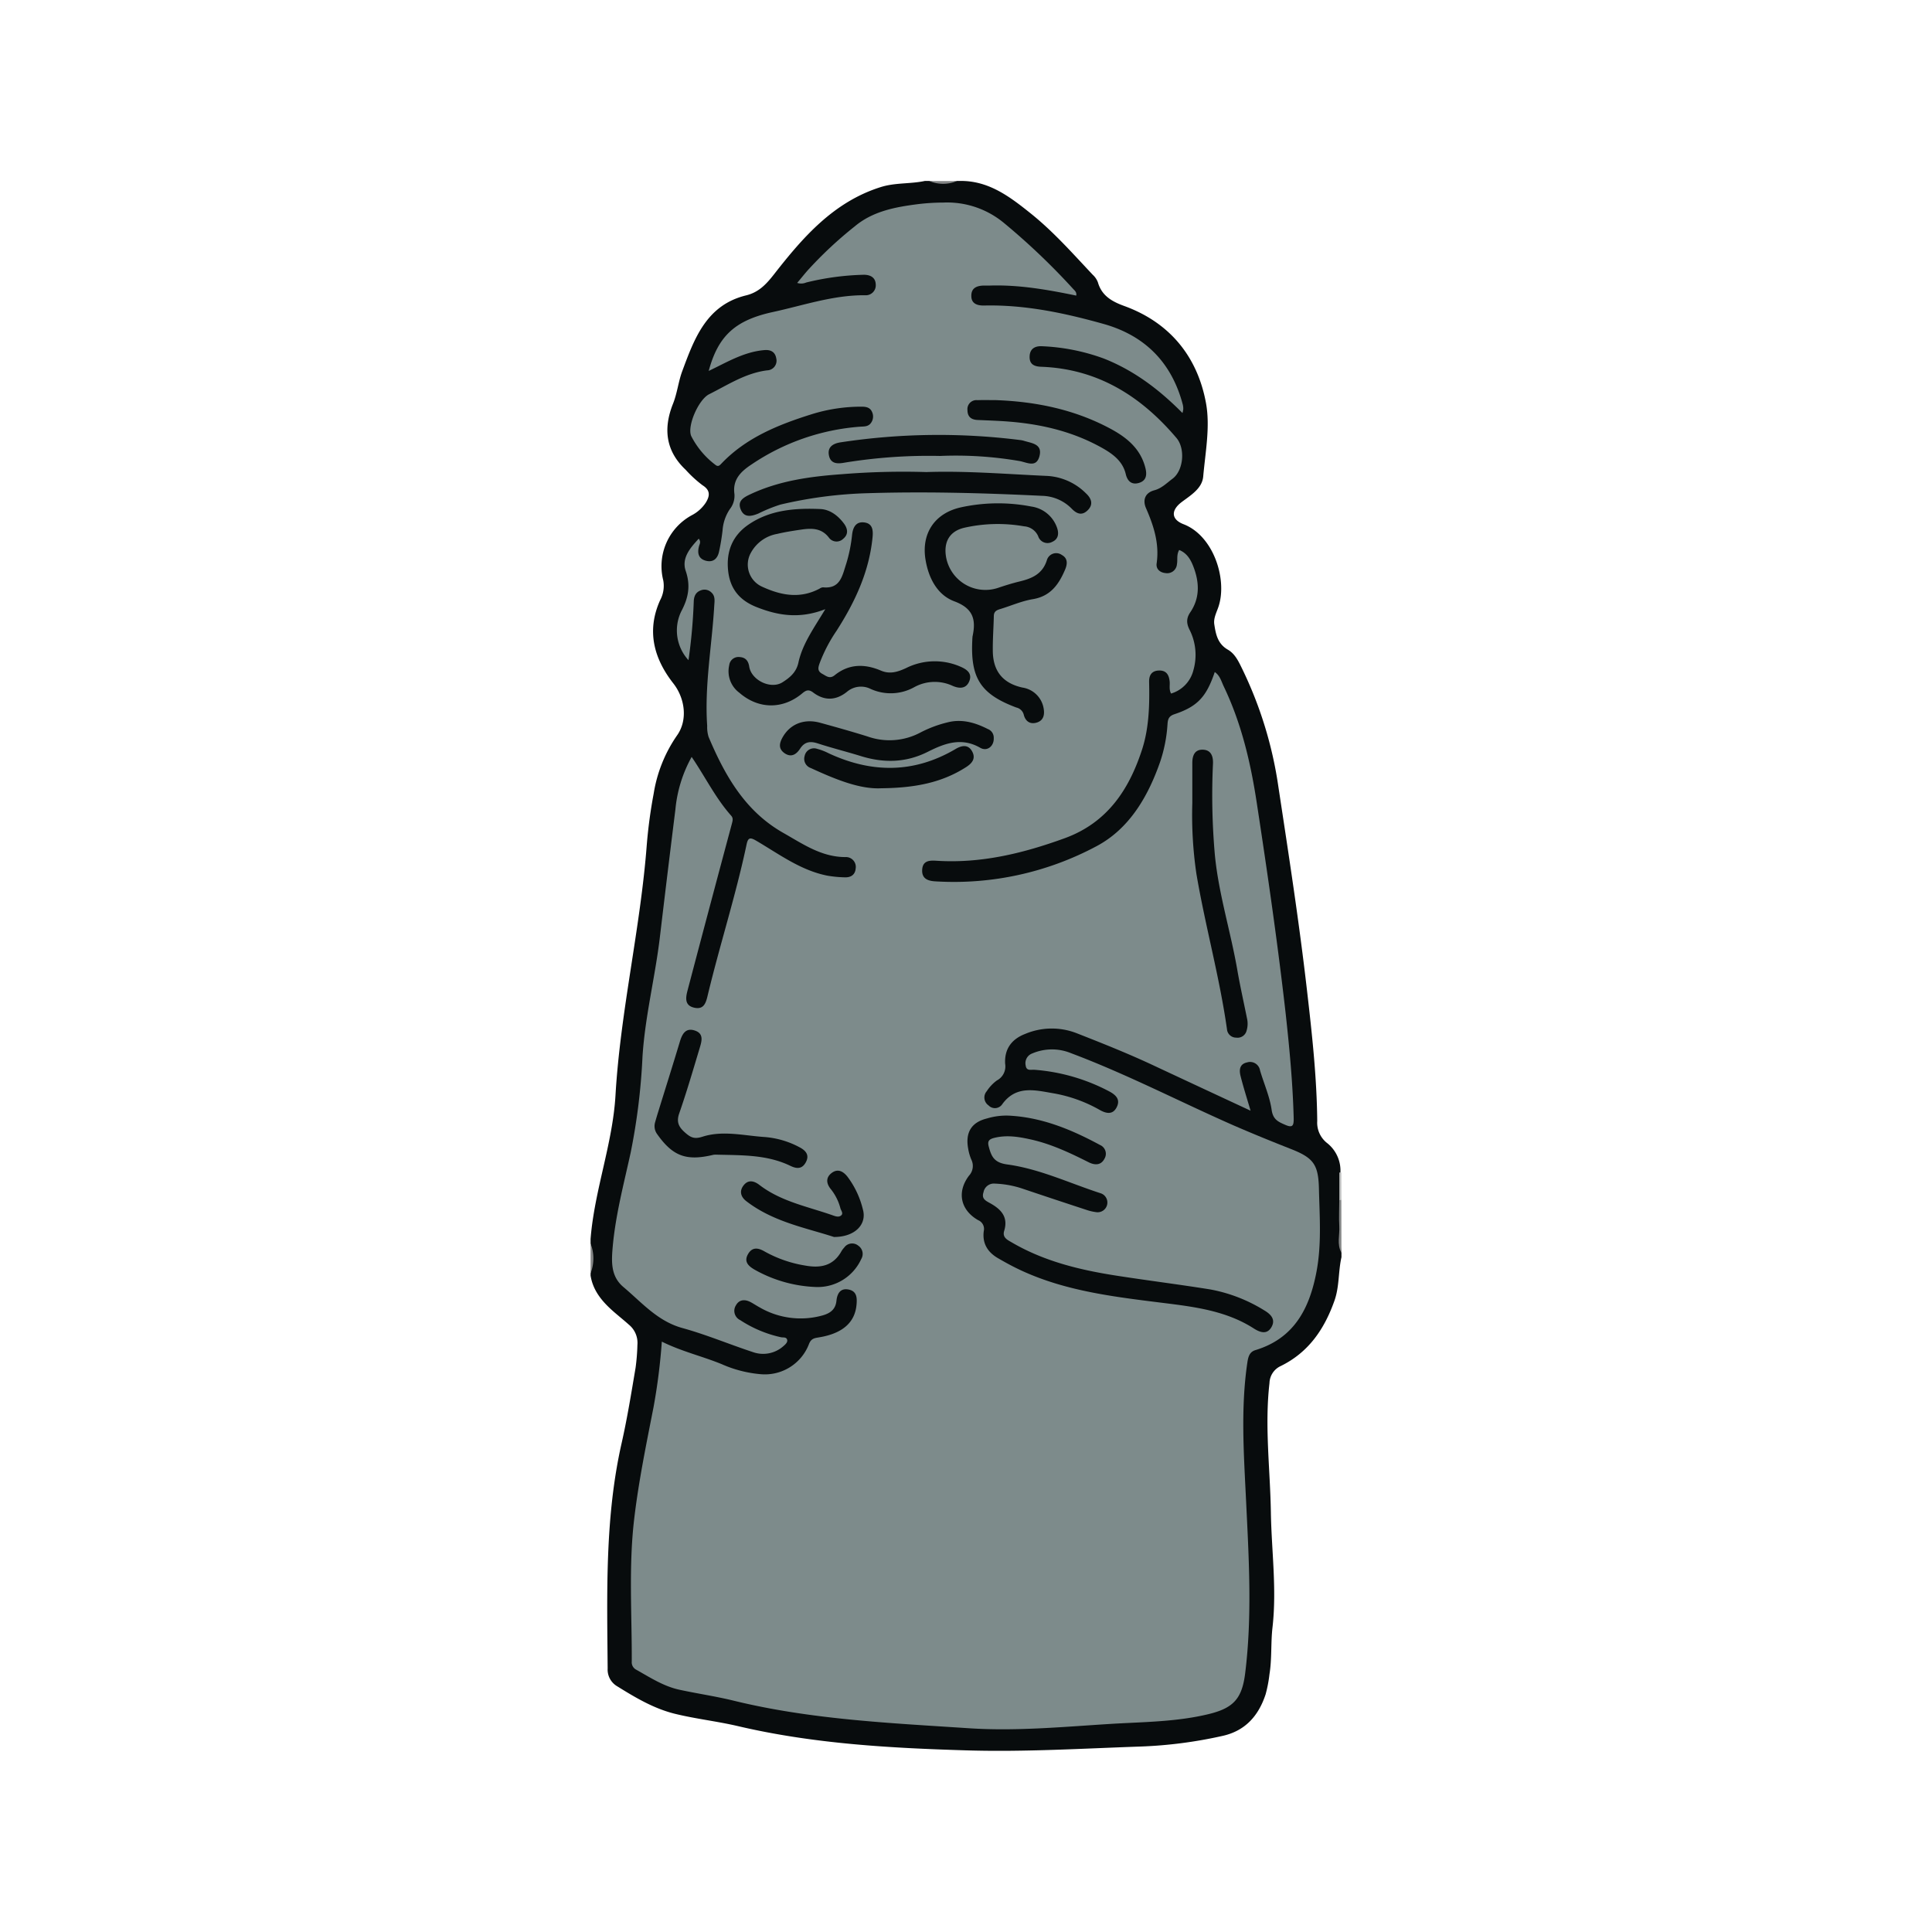 <svg id="레이어_1" data-name="레이어 1" xmlns="http://www.w3.org/2000/svg" viewBox="0 0 500 500"><defs><style>.cls-1{fill:#080c0d;}.cls-2{fill:#848686;}.cls-3{fill:#838585;}.cls-4{fill:#c1c2c2;}.cls-5{fill:#7d8b8b;}</style></defs><path class="cls-1" d="M152.84,330.12v-.59a20.77,20.77,0,0,0,0-7.7v-1.19c1-12.61,5.72-24.63,6.45-37.2,1.28-21.82,6.45-43.11,8.1-64.86a127.74,127.74,0,0,1,1.78-13.19,36.52,36.52,0,0,1,6-15c2.89-4,2.11-9.66-.9-13.51-5.06-6.45-7-13.63-3.43-21.55a7.84,7.84,0,0,0,.81-5.13A15,15,0,0,1,179,133.36a9.68,9.68,0,0,0,3.68-3.31c1.12-1.84,1.1-3.23-.87-4.47a31,31,0,0,1-4.36-4c-5.23-4.91-5.81-10.75-3.28-17.08,1.1-2.76,1.4-5.78,2.39-8.43,3.11-8.39,6.25-17.12,16.51-19.62,3.22-.78,5.15-2.78,7.23-5.44,7.48-9.58,15.44-18.79,27.72-22.62,3.7-1.15,7.59-.76,11.33-1.56h1.18a17,17,0,0,0,7.11,0h.59c7.45-.17,12.9,3.91,18.36,8.28,6,4.78,11,10.47,16.21,16a5.08,5.08,0,0,1,1.33,1.94c1,3.51,3.66,5,6.91,6.17,11.77,4.31,18.87,13.13,21.07,25.1,1.12,6.09-.16,12.69-.72,19-.27,3.09-3.19,4.82-5.57,6.61-2.82,2.13-2.75,4.49.49,5.74,7.66,2.95,11.29,14,9.12,21.07-.48,1.59-1.43,3.14-1.17,4.85.39,2.54.86,5,3.47,6.52,1.86,1.05,2.78,3,3.7,4.89a103.59,103.59,0,0,1,9.43,30.72c2.67,17.57,5.39,35.12,7.41,52.77,1.29,11.17,2.52,22.35,2.63,33.61a6.69,6.69,0,0,0,2.5,5.68,9.09,9.09,0,0,1,3.47,8.08v6.78c.19,4.51-.37,9,.3,13.54v1.18c-.85,3.73-.51,7.61-1.83,11.3-2.61,7.36-6.72,13.37-13.91,16.88a5,5,0,0,0-2.89,4.41c-1.28,11.16.18,22.26.36,33.38.16,9.94,1.56,19.87.42,29.85-.46,4-.13,8.08-.78,12.09a34,34,0,0,1-1,5.22c-1.82,5.54-5.26,9.46-11.15,10.76A115.59,115.59,0,0,1,295.25,452c-15,.51-29.94,1.44-44.92,1-19.91-.59-39.8-1.7-59.3-6.27-5.38-1.26-10.89-1.87-16.27-3.18-5.58-1.36-10.37-4.25-15.16-7.22a5,5,0,0,1-2.34-4.51c-.15-19.54-.74-39.1,3.62-58.36,1.46-6.45,2.51-13,3.61-19.51a52.73,52.73,0,0,0,.47-5.89,6.08,6.08,0,0,0-2.2-5.23c-1.11-1-2.26-1.92-3.38-2.88C156.28,337.31,153.53,334.4,152.84,330.12Z"/><path class="cls-2" d="M347.16,324.2c-1.24-2.2-.41-4.57-.55-6.85s0-4.54,0-6.81c.2-.25.37-.25.53,0Z"/><path class="cls-3" d="M152.84,321.83a10.55,10.55,0,0,1,0,7.7Z"/><path class="cls-3" d="M247.63,46.85a9.14,9.14,0,0,1-7.11,0Z"/><path class="cls-4" d="M347.16,310.57h-.26l-.27,0q0-3.56,0-7.11a1.44,1.44,0,0,1,.51,0Z"/><path class="cls-5" d="M171.28,347.21c5.16,2.56,10.46,3.77,15.47,5.82A31.41,31.41,0,0,0,197,355.65a12.21,12.21,0,0,0,12.36-7.81c.57-1.47,1.46-1.54,2.65-1.74,6-1,9.21-3.8,9.65-8.36.17-1.77.15-3.55-2-4s-3,1-3.19,2.93c-.24,2.2-1.58,3.19-3.59,3.76a21.11,21.11,0,0,1-16.28-2.08c-.78-.42-1.52-.92-2.3-1.34-1.51-.81-3-.73-3.85.82a2.65,2.65,0,0,0,1.11,3.81,31.44,31.44,0,0,0,10.58,4.44c.55.11,1.3-.1,1.55.57s-.4,1.26-.9,1.69a7.91,7.91,0,0,1-8,1.56c-6.07-2-12-4.5-18.17-6.2-6.45-1.77-10.51-6.61-15.27-10.61-3.22-2.7-3.13-6.36-2.81-10.08.71-8.38,2.88-16.5,4.67-24.68a163.3,163.3,0,0,0,3.07-24.92c.67-10.44,3.29-20.63,4.51-31q1.95-16.46,4-32.89A34.54,34.54,0,0,1,179,195.89c3.52,5.17,6.18,10.66,10.22,15.2.62.69.37,1.39.16,2.2q-5.79,21.56-11.47,43.14c-.45,1.74-.77,3.75,1.67,4.34s3.06-1,3.53-3c3.14-13.13,7.31-26,10.1-39.21.37-1.75.88-1.94,2.47-1,5.94,3.47,11.53,7.71,18.49,9.07a30.77,30.77,0,0,0,4.4.42c1.6.08,2.75-.64,2.88-2.3a2.55,2.55,0,0,0-2.65-2.94c-6.2,0-11-3.38-16.05-6.24-9.9-5.6-15.12-14.82-19.36-24.84a8.4,8.4,0,0,1-.37-2.88c-.72-10.46,1.23-20.76,1.83-31.14.07-1.16.3-2.41-.71-3.35a2.54,2.54,0,0,0-2.73-.59c-1.44.5-1.84,1.66-1.87,3a141.69,141.69,0,0,1-1.36,15.08,11.34,11.34,0,0,1-1.85-12.67c1.81-3.4,2.45-6.58,1.13-10.44-1.12-3.3,1.14-5.91,3.37-8.33.64.83.24,1.35.09,1.89-.48,1.73-.24,3.26,1.69,3.8s3.07-.49,3.47-2.3.7-3.67.92-5.53a11.24,11.24,0,0,1,1.89-5.52,5.57,5.57,0,0,0,1.18-3.9c-.52-3.78,1.71-5.86,4.44-7.66a57.77,57.77,0,0,1,28.18-9.77c1-.06,2,0,2.69-.93a2.8,2.8,0,0,0,.33-2.82c-.49-1.21-1.54-1.42-2.68-1.42a42.87,42.87,0,0,0-13.12,2c-8.51,2.68-16.74,6-23.1,12.61-.51.53-.91,1.07-1.68.43a21.63,21.63,0,0,1-6.23-7.41c-1.16-2.56,1.89-9.49,4.62-10.85,4.83-2.41,9.4-5.47,15-6.18a2.5,2.5,0,0,0,2.37-3.12c-.28-1.66-1.45-2.25-3-2.13-4.44.35-8.31,2.33-12.2,4.28L183.41,96c2.45-9.08,6.84-13.13,16.66-15.26,7.88-1.71,15.58-4.4,23.8-4.33a2.58,2.58,0,0,0,2.77-2.83c-.07-1.72-1.31-2.46-3.07-2.47a68.8,68.8,0,0,0-14.92,2,3.35,3.35,0,0,1-2.34.11c.91-1.09,1.74-2.12,2.6-3.12A103.1,103.1,0,0,1,221.19,58.6c4.66-3.92,10.43-5,16.22-5.75a56.91,56.91,0,0,1,6.79-.43,23,23,0,0,1,15.57,5.24,176.43,176.43,0,0,1,18,17.15c.38.41.91.79.76,1.69-7.33-1.51-14.7-2.82-22.22-2.6h-1.48c-1.87,0-3.49.5-3.45,2.71,0,2,1.56,2.5,3.34,2.46,10.57-.24,20.8,1.94,30.87,4.76,10.71,3,17.66,10,20.52,20.9a4.48,4.48,0,0,1,.12,1.16,5.85,5.85,0,0,1-.21,1c-6-6.06-12.51-11-20.35-14.1a52.76,52.76,0,0,0-15.88-3.18c-1.72-.12-3.21.48-3.32,2.53s1.05,2.71,3,2.78c14.61.54,25.81,7.59,35,18.43,2.32,2.74,1.84,8.39-1,10.53-1.49,1.1-2.81,2.49-4.71,3-2.52.67-3.05,2.63-2.17,4.64,2,4.59,3.49,9.17,2.75,14.29-.21,1.45.86,2.39,2.35,2.51a2.52,2.52,0,0,0,2.9-2.31c.23-1.14-.16-2.37.58-3.68,2.22.9,3.15,2.83,3.86,4.8,1.4,3.9,1.43,7.8-1,11.35-1.11,1.64-.95,3-.11,4.63a14.39,14.39,0,0,1,.92,10.38,8.42,8.42,0,0,1-5.77,6c-.59-1.09-.25-2.18-.37-3.19-.19-1.67-.87-2.83-2.77-2.77s-2.57,1.24-2.54,2.94c.13,5.85,0,11.74-1.76,17.31-3.37,10.49-9,19.11-20.08,23.15-10.78,3.92-21.69,6.58-33.24,5.83-1.82-.12-3.52,0-3.65,2.34s1.51,2.9,3.49,3A78.31,78.31,0,0,0,283.77,219c8.51-4.51,13.38-12.89,16.53-22a37.81,37.81,0,0,0,1.85-9.57c.09-1.25.29-2.09,1.79-2.59,6-2,8.28-4.52,10.44-10.92,1.35.92,1.7,2.41,2.3,3.67,4.61,9.61,7,19.81,8.59,30.32,2.75,18,5.38,36.08,7.44,54.21,1,9.11,1.87,18.25,2.1,27.43,0,1.74-.27,2.39-2.14,1.58s-3.21-1.38-3.57-3.9c-.5-3.46-2-6.79-3-10.19a2.61,2.61,0,0,0-3.35-2.09c-2,.42-2.07,2-1.7,3.5.71,2.83,1.6,5.61,2.6,9-8.76-4.08-16.95-7.89-25.13-11.72-6.53-3.06-13.21-5.72-19.92-8.35a17.71,17.71,0,0,0-13.27.19c-3.56,1.37-5.41,3.94-5.2,7.73a4.1,4.1,0,0,1-2.14,4.32,10.49,10.49,0,0,0-2.61,2.77,2.47,2.47,0,0,0,.45,3.68,2.28,2.28,0,0,0,3.46-.17c3.64-5.18,8.66-3.74,13.48-2.93a37.07,37.07,0,0,1,11.91,4.32c1.66.93,3.32,1.22,4.31-.72s-.08-3.1-1.79-4.05a49.41,49.41,0,0,0-19.45-5.66c-.86-.09-2.12.43-2.31-1.14a2.68,2.68,0,0,1,1.71-3.09,13,13,0,0,1,10.05-.06c14.33,5.38,27.91,12.45,41.89,18.61,5,2.18,10,4.21,15,6.18,5.89,2.3,7.1,4.07,7.25,10.26.17,7.2.72,14.39-.64,21.54-1.8,9.46-5.76,17.21-15.8,20.25-1.57.48-1.87,1.79-2.09,3.24-1.74,11.81-.91,23.63-.34,35.46.72,15,1.64,29.95-.22,44.92-.82,6.64-3.08,9.05-9.55,10.6-8,1.93-16.22,2-24.38,2.46-12.51.75-25,2-37.55,1.18-20.45-1.35-41-2.25-61-7.16-4.59-1.12-9.28-1.8-13.9-2.8-4.12-.88-7.62-3.18-11.23-5.2A2.15,2.15,0,0,1,163.5,430c.05-12.32-.83-24.65.64-37,1.15-9.7,3.12-19.26,5-28.85A155.37,155.37,0,0,0,171.28,347.21Z"/><path class="cls-1" d="M213.59,157.65c-6.6,2.58-12.19,1.68-17.77-.53-4.39-1.73-6.88-4.71-7.38-9.42-.54-5,1.15-9.07,5.17-11.86,5.59-3.89,12.15-4.38,18.7-4.1,2.49.11,4.59,1.71,6.13,3.79,1,1.38,1.15,2.8-.24,3.93a2.45,2.45,0,0,1-3.7-.35c-1.87-2.42-4.34-2.45-7-2.07-2.14.31-4.29.64-6.4,1.14a9.63,9.63,0,0,0-6.75,4.84,6.26,6.26,0,0,0,3,8.87c4.87,2.23,9.76,3.11,14.77.44A1.74,1.74,0,0,1,213,152c4.53.46,5-3.11,6-6.09a39.17,39.17,0,0,0,1.52-7.52c.2-1.79.92-3.44,3.1-3.19s2.38,1.95,2.2,3.8c-.87,9-4.58,16.86-9.37,24.32a39.45,39.45,0,0,0-4.35,8.38c-.39,1.12-.59,2,.74,2.71,1,.53,1.86,1.38,3.16.35,3.7-3,7.79-3,12-1.2,2.36,1,4.41.3,6.51-.67a16.58,16.58,0,0,1,14-.38c1.65.7,3.16,1.71,2.35,3.76s-2.65,2-4.47,1.16a11,11,0,0,0-9.71.37,12.54,12.54,0,0,1-11.39.48,5.58,5.58,0,0,0-6.11.77c-2.86,2.28-5.83,2.34-8.69.2-1.29-1-2-.55-3,.3-5,4.09-11.24,4-16.16-.28a6.9,6.9,0,0,1-2.61-7.09,2.41,2.41,0,0,1,2.74-2.13c1.51.1,2.21,1,2.44,2.46.54,3.53,5.6,6,8.63,4.05,1.87-1.19,3.56-2.56,4.1-5.09C207.69,166.61,210.64,162.56,213.59,157.65Z"/><path class="cls-1" d="M261,288.72c8.58.4,16.28,3.6,23.7,7.61a2.47,2.47,0,0,1,1.14,3.54c-.91,1.76-2.51,1.71-4.1.92-4.85-2.44-9.75-4.76-15.1-5.93-3.09-.68-6.17-1.18-9.36-.37-1.41.36-1.75.92-1.39,2.26.68,2.53,1.36,4.15,4.8,4.61,8.41,1.15,16.17,4.88,24.23,7.48a2.52,2.52,0,0,1-1.25,4.86,12.9,12.9,0,0,1-2.58-.61q-8.28-2.71-16.56-5.5a25.3,25.3,0,0,0-7-1.27,2.73,2.73,0,0,0-3,2.24c-.51,1.54.36,2.09,1.5,2.71,2.87,1.55,5,3.54,3.85,7.28-.55,1.81,1,2.4,2.13,3.08,8.24,4.78,17.32,7,26.61,8.46,8.18,1.28,16.4,2.3,24.57,3.61a40.42,40.42,0,0,1,14,5.42c1.69,1,3,2.34,1.87,4.32s-2.88,1.45-4.57.37c-7-4.5-15.05-5.57-23.1-6.57-12.63-1.58-25.29-3-37-8.4-2.05-.94-4-2-6-3.16-2.74-1.55-4.22-3.84-3.79-7.08a2.45,2.45,0,0,0-1.45-2.82c-4.56-2.6-5.59-7.26-2.38-11.51a3.71,3.71,0,0,0,.58-4.23,12.77,12.77,0,0,1-.8-2.84c-.74-4.15.87-6.77,4.9-7.75A17.38,17.38,0,0,1,261,288.72Z"/><path class="cls-1" d="M251.69,164.72c.94-4.33.22-7.26-4.71-9.1-4.41-1.65-6.66-6-7.45-10.74-1.15-6.84,2.4-12.09,9.15-13.58a45.09,45.09,0,0,1,18.22-.21,8.27,8.27,0,0,1,6.6,5.32c.57,1.5.52,3.06-1.16,3.81a2.54,2.54,0,0,1-3.66-1.45,4.29,4.29,0,0,0-3.65-2.56,39.34,39.34,0,0,0-15.29.33c-3.92.84-5.62,3.64-4.88,7.73a10.34,10.34,0,0,0,13.4,7.88c1.86-.63,3.75-1.22,5.66-1.68,3.18-.77,5.87-1.93,7-5.46a2.51,2.51,0,0,1,3.89-1.38c1.55.86,1.48,2.31.8,3.87-1.63,3.8-3.77,6.8-8.29,7.56-2.8.46-5.47,1.63-8.19,2.48-1,.3-1.9.54-1.93,1.87-.06,3-.31,6.09-.26,9.14.07,5.09,2.54,8.26,7.66,9.39a6.54,6.54,0,0,1,5.51,5.5c.26,1.57-.06,3.05-1.83,3.57s-2.91-.42-3.32-2a2.55,2.55,0,0,0-1.95-1.91c-9.2-3.45-11.88-7.58-11.38-17.44C251.63,165.31,251.67,165,251.69,164.72Z"/><path class="cls-1" d="M239.73,122.17c10.46-.35,20.88.54,31.31,1a15.4,15.4,0,0,1,10,4.5c1.39,1.28,2,2.84.48,4.36s-2.88.93-4.15-.37a11.1,11.1,0,0,0-7.68-3.34c-15.46-.75-30.93-1.17-46.41-.64A111.87,111.87,0,0,0,202,130.58a39.51,39.51,0,0,0-5.73,2.32c-1.76.72-3.63,1.17-4.55-1s.55-3.08,2.37-3.94c7.55-3.57,15.63-4.65,23.79-5.24A196.8,196.8,0,0,1,239.73,122.17Z"/><path class="cls-1" d="M308.57,207.81c0-3.45,0-6.9,0-10.35,0-1.93.62-3.5,2.72-3.44s2.7,1.65,2.63,3.58a174.94,174.94,0,0,0,.51,23.9c1,10,4.08,19.66,5.79,29.55.72,4.17,1.66,8.3,2.49,12.45a6.17,6.17,0,0,1-.09,3.22,2.41,2.41,0,0,1-2.69,1.82,2.38,2.38,0,0,1-2.39-2.19c-1.92-13.56-5.64-26.77-7.92-40.26A104.36,104.36,0,0,1,308.57,207.81Z"/><path class="cls-1" d="M169.5,290.59c.12-.42.44-1.56.79-2.68,1.89-6.11,3.82-12.21,5.66-18.34.61-2,1.5-3.66,3.89-2.86s1.75,2.81,1.24,4.51c-1.7,5.65-3.35,11.33-5.29,16.9-.77,2.19-.18,3.47,1.37,4.87s2.5,1.88,4.64,1.19c5.29-1.69,10.74-.27,16.1.08a22.84,22.84,0,0,1,9,2.64c1.55.81,2.63,1.93,1.71,3.77s-2.28,1.9-4,1.08c-6.15-3-12.81-2.75-19.39-2.93a3.32,3.32,0,0,0-.88.11c-6.79,1.57-10.26.25-14.27-5.42A3.51,3.51,0,0,1,169.5,290.59Z"/><path class="cls-1" d="M257.18,191c.1,2.06-1.66,3.58-3.51,2.52-4.85-2.78-9.17-1.15-13.47,1-5.71,2.91-11.53,3-17.52,1.12-3.67-1.13-7.4-2.06-11.05-3.25-2-.65-3.43-.41-4.58,1.39-1,1.52-2.32,2.3-4,1.15-1.83-1.27-1.25-2.91-.32-4.44,2-3.23,5.53-4.54,9.53-3.44s8.17,2.27,12.21,3.53a17,17,0,0,0,13.73-1,30.71,30.71,0,0,1,6.9-2.6c3.77-1,7.21,0,10.54,1.69A2.38,2.38,0,0,1,257.18,191Z"/><path class="cls-1" d="M243.29,118a135.69,135.69,0,0,0-24.76,1.74c-1.72.32-3.56.35-4-1.88s1.13-3.12,3.11-3.4a168.9,168.9,0,0,1,46.51-.56,5,5,0,0,1,.87.19c2,.62,4.8.8,4,3.93s-3.2,1.66-5.15,1.3A97.11,97.11,0,0,0,243.29,118Z"/><path class="cls-1" d="M257.7,103.55c10.38.38,20.33,2.41,29.57,7.34,4.3,2.3,7.9,5.19,9.16,10.23.45,1.79.23,3.26-1.61,3.84s-3-.33-3.46-2.21c-.73-3.16-3-5-5.61-6.53-7.66-4.43-16-6.44-24.77-7.12-2.65-.21-5.31-.29-8-.41-1.64-.08-2.59-.83-2.6-2.55a2.33,2.33,0,0,1,2.57-2.58C254.55,103.51,256.13,103.55,257.7,103.55Z"/><path class="cls-1" d="M228.11,204c-5.6.31-12-2.35-18.27-5.23a2.52,2.52,0,0,1-1.6-3.12,2.46,2.46,0,0,1,3.2-1.86,14.78,14.78,0,0,1,3,1.15c11.12,5.18,22.07,5.24,32.8-1.06,1.66-1,3.32-1.28,4.34.57s0,3.11-1.65,4.14C243.74,202.53,236.87,203.91,228.11,204Z"/><path class="cls-1" d="M215.83,320.13c-7.17-2.35-15.69-3.87-22.69-9.27-1.48-1.15-1.84-2.65-.67-4.12s2.63-1.16,4-.13c5.7,4.41,12.7,5.66,19.27,8,.65.23,1.43.44,2-.1s-.12-1.26-.26-1.88a13.23,13.23,0,0,0-2.56-5c-1.15-1.48-1.17-3,.39-4.12s2.92-.35,4,1a23.06,23.06,0,0,1,4,8.48C224.41,316.84,221.28,320.14,215.83,320.13Z"/><path class="cls-1" d="M211.28,333.08a34.84,34.84,0,0,1-16-4.5c-1.61-.93-2.8-2.07-1.7-4s2.64-1.66,4.3-.7a31.91,31.91,0,0,0,10.54,3.65c3.94.71,7.24.08,9.35-3.72a5.4,5.4,0,0,1,.71-.94,2.51,2.51,0,0,1,3.68-.46,2.56,2.56,0,0,1,.73,3.42A12.38,12.38,0,0,1,211.28,333.08Z"/></svg>